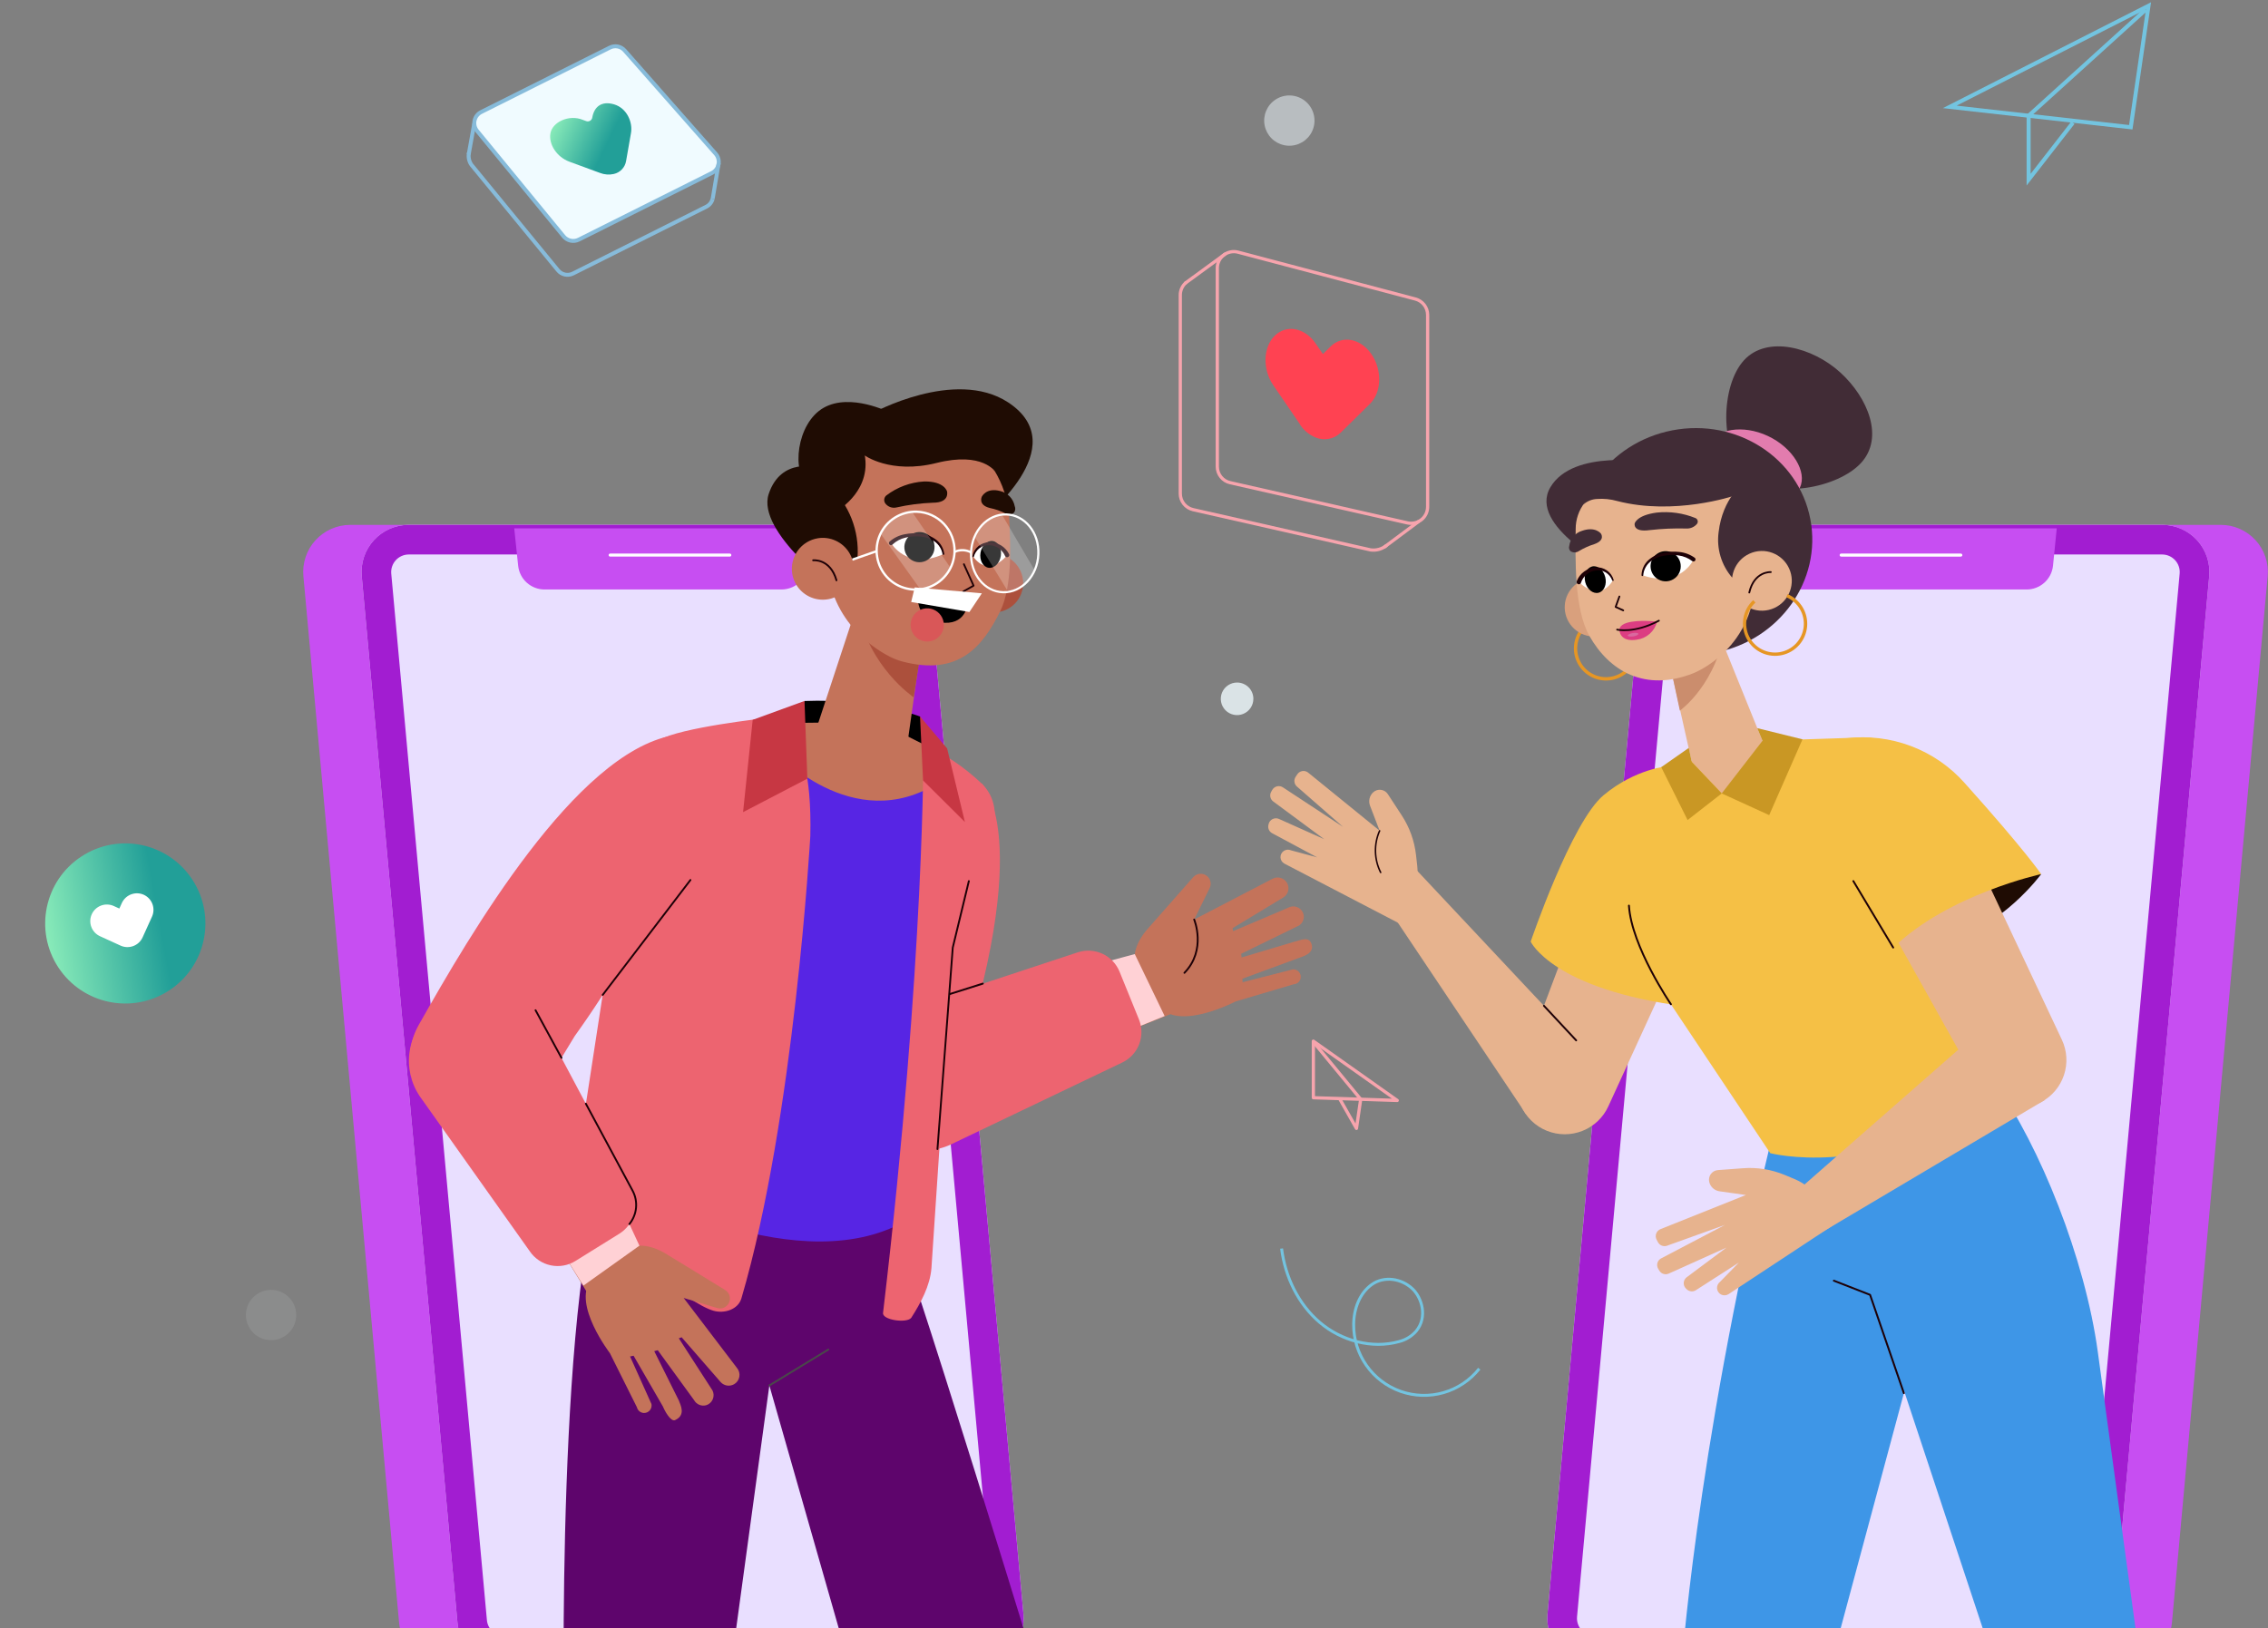 <svg width="784" height="563" viewBox="0 0 784 563" fill="none" xmlns="http://www.w3.org/2000/svg">
<rect x="0" y="0" width="784" height="563" fill="#808080" stroke="none"/>
<path d="M736.562 43.996L674 36.954L742.694 2L736.562 43.996Z" stroke="#73C4E0" stroke-width="1.39" stroke-miterlimit="10"/>
<path d="M716.556 42.43L701.25 62.12V40.022L741.717 3.353" stroke="#73C4E0" stroke-width="1.39" stroke-miterlimit="10"/>
<path d="M454 379.56L483 380.501L454 360V379.56Z" stroke="#F7A4AD" stroke-width="1.12" stroke-linecap="round" stroke-linejoin="round"/>
<path d="M463.232 380.173L468.898 390.163L470.362 380.087L454.352 360.676" stroke="#F7A4AD" stroke-width="1.12" stroke-linecap="round" stroke-linejoin="round"/>
<path d="M443.02 431.708C444.236 441.438 448.75 450.9 456.209 457.249C463.667 463.597 474.24 466.516 483.669 463.865C485.943 463.292 487.989 462.041 489.533 460.277C493.561 455.412 491.517 448.772 488.317 445.682C484.509 442.034 478.486 441.109 474.215 444.138C469.945 447.166 467.962 452.651 467.937 457.918C467.888 462.989 469.425 467.949 472.334 472.103C475.243 476.258 479.378 479.4 484.161 481.09C488.945 482.78 494.137 482.933 499.011 481.528C503.886 480.123 508.2 477.23 511.349 473.254" stroke="#73C4E0" stroke-width="1.01" stroke-miterlimit="10"/>
<path opacity="0.1" d="M102.399 454.72C102.394 456.44 101.879 458.12 100.919 459.547C99.959 460.975 98.597 462.086 97.006 462.739C95.415 463.393 93.665 463.56 91.978 463.22C90.292 462.88 88.744 462.047 87.531 460.828C86.318 459.608 85.494 458.056 85.163 456.369C84.832 454.681 85.009 452.933 85.672 451.346C86.335 449.759 87.453 448.404 88.887 447.452C90.32 446.501 92.003 445.995 93.724 446C94.866 446.003 95.997 446.231 97.051 446.671C98.105 447.111 99.062 447.754 99.868 448.564C100.674 449.374 101.312 450.334 101.746 451.391C102.18 452.447 102.402 453.578 102.399 454.72V454.72Z" fill="#F0FBFF"/>
<path opacity="0.5" d="M454.399 41.72C454.394 43.44 453.879 45.12 452.919 46.547C451.959 47.975 450.597 49.086 449.006 49.739C447.415 50.393 445.665 50.56 443.978 50.22C442.292 49.88 440.744 49.047 439.531 47.828C438.318 46.608 437.494 45.056 437.163 43.369C436.832 41.681 437.009 39.933 437.672 38.346C438.335 36.759 439.453 35.404 440.887 34.452C442.32 33.501 444.003 32.995 445.724 33C446.866 33.003 447.997 33.231 449.051 33.671C450.105 34.111 451.062 34.755 451.868 35.564C452.673 36.374 453.312 37.334 453.746 38.391C454.18 39.447 454.402 40.578 454.399 41.72V41.72Z" fill="#F0FBFF"/>
<path opacity="0.8" d="M433.267 241.631C433.267 242.746 432.936 243.836 432.316 244.762C431.696 245.689 430.814 246.41 429.784 246.836C428.753 247.261 427.619 247.371 426.525 247.152C425.432 246.933 424.428 246.394 423.642 245.604C422.855 244.814 422.32 243.809 422.105 242.715C421.891 241.621 422.006 240.488 422.436 239.459C422.866 238.431 423.592 237.553 424.522 236.937C425.451 236.321 426.543 235.995 427.658 236C428.396 236.002 429.127 236.149 429.808 236.432C430.489 236.716 431.108 237.131 431.629 237.654C432.15 238.177 432.562 238.798 432.843 239.48C433.124 240.162 433.268 240.893 433.267 241.631Z" fill="#F0FBFF"/>
<path d="M58.503 342.44C71.289 334.049 74.853 316.886 66.463 304.106C58.072 291.326 40.906 287.768 28.12 296.159C15.334 304.549 11.77 321.712 20.16 334.492C28.551 347.273 45.717 350.831 58.503 342.44Z" fill="url(#paint0_linear_332_259)"/>
<path d="M49.712 309.385C48.326 308.758 46.747 308.707 45.323 309.242C43.899 309.777 42.745 310.856 42.115 312.241L41.255 314.146L39.33 313.268C38.644 312.955 37.903 312.78 37.149 312.754C36.395 312.727 35.644 312.849 34.937 313.113C34.231 313.377 33.583 313.777 33.031 314.291C32.479 314.805 32.034 315.422 31.721 316.108C31.408 316.794 31.233 317.535 31.206 318.289C31.179 319.042 31.301 319.793 31.565 320.5C31.829 321.206 32.229 321.853 32.743 322.405C33.257 322.956 33.874 323.401 34.56 323.714L41.688 326.97C43.077 327.597 44.657 327.648 46.084 327.112C47.51 326.576 48.665 325.497 49.297 324.11L52.535 316.965C53.164 315.585 53.22 314.012 52.69 312.591C52.161 311.171 51.09 310.018 49.712 309.385V309.385Z" fill="white"/>
<path d="M486.591 180.812L425.234 166.898C423.972 166.613 422.845 165.908 422.038 164.898C421.231 163.888 420.792 162.633 420.793 161.34V92.696C420.794 91.824 420.995 90.965 421.381 90.183C421.766 89.401 422.326 88.718 423.017 88.186C423.708 87.653 424.511 87.287 425.366 87.114C426.221 86.941 427.104 86.966 427.947 87.187L489.256 103.387C490.472 103.709 491.548 104.423 492.316 105.42C493.084 106.416 493.501 107.638 493.502 108.896V175.253C493.499 176.103 493.307 176.942 492.939 177.708C492.57 178.474 492.035 179.148 491.373 179.68C490.711 180.213 489.937 180.591 489.11 180.787C488.283 180.983 487.422 180.991 486.591 180.812V180.812Z" stroke="#F7A4AD" stroke-width="1.12" stroke-linecap="round" stroke-linejoin="round"/>
<path d="M479.176 188.68C478.423 189.275 477.557 189.711 476.631 189.962C475.704 190.213 474.737 190.273 473.786 190.139L412.441 176.226C411.179 175.941 410.052 175.236 409.245 174.226C408.438 173.215 407.999 171.96 408 170.668V102.024C407.998 101.222 408.165 100.429 408.493 99.698C408.82 98.966 409.299 98.312 409.898 97.779" stroke="#F7A4AD" stroke-width="1.12" stroke-linecap="round" stroke-linejoin="round"/>
<path d="M490.267 180.411L478.66 189.071" stroke="#F7A4AD" stroke-width="1.12" stroke-linecap="round" stroke-linejoin="round"/>
<path d="M409.903 97.78L423.444 87.88" stroke="#F7A4AD" stroke-width="1.12" stroke-linecap="round" stroke-linejoin="round"/>
<path d="M474.092 122.482C470.32 116.997 464.005 115.805 459.966 119.794L457.302 122.434L454.807 118.785C451.048 113.3 444.733 112.084 440.67 116.061C436.606 120.038 436.375 127.7 440.134 133.185L449.405 146.746C449.401 146.778 449.401 146.811 449.405 146.843C450.704 148.811 452.559 150.348 454.734 151.258C456.207 151.879 457.831 152.045 459.399 151.735C460.967 151.425 462.406 150.653 463.531 149.519L473.581 139.607C477.632 135.63 477.851 127.955 474.092 122.482Z" fill="#FF4252"/>
<path d="M164.916 45.264L194.847 81.751C195.464 82.497 196.316 83.012 197.263 83.213C198.211 83.414 199.199 83.289 200.066 82.858L246.105 59.81C246.69 59.517 247.199 59.094 247.594 58.574C247.99 58.053 248.26 57.449 248.385 56.807C248.509 56.166 248.485 55.504 248.313 54.873C248.142 54.243 247.827 53.66 247.395 53.17L215.932 17.449C215.31 16.741 214.471 16.259 213.547 16.079C212.622 15.898 211.664 16.03 210.822 16.452L166.34 38.733C165.763 39.017 165.257 39.427 164.861 39.933C164.465 40.439 164.188 41.027 164.051 41.655C163.914 42.283 163.921 42.934 164.071 43.559C164.221 44.184 164.51 44.767 164.916 45.264V45.264Z" fill="#F0FBFF"/>
<path d="M164.916 45.264L194.847 81.751C195.464 82.497 196.316 83.012 197.263 83.213C198.211 83.414 199.199 83.289 200.066 82.858L246.105 59.81C246.69 59.517 247.199 59.094 247.594 58.574C247.99 58.053 248.26 57.449 248.385 56.807C248.509 56.166 248.485 55.504 248.313 54.873C248.142 54.243 247.827 53.66 247.395 53.17L215.932 17.449C215.31 16.741 214.471 16.259 213.547 16.079C212.622 15.898 211.664 16.03 210.822 16.452L166.34 38.733C165.763 39.017 165.257 39.427 164.861 39.933C164.465 40.439 164.188 41.027 164.051 41.655C163.914 42.283 163.921 42.934 164.071 43.559C164.221 44.184 164.51 44.767 164.916 45.264V45.264Z" stroke="#87BBDA" stroke-width="1.36" stroke-miterlimit="10"/>
<path d="M162.108 52.878C161.964 53.582 161.964 54.309 162.109 55.013C162.253 55.718 162.538 56.385 162.948 56.977L192.878 93.463C193.49 94.214 194.34 94.733 195.287 94.934C196.234 95.135 197.221 95.007 198.085 94.57L244.125 71.486C244.665 71.218 245.143 70.837 245.525 70.369C245.906 69.901 246.184 69.358 246.339 68.774" stroke="#87BBDA" stroke-width="1.36" stroke-miterlimit="10"/>
<path d="M163.946 42.661L162.024 53.352" stroke="#87BBDA" stroke-width="1.36" stroke-miterlimit="10"/>
<path d="M246.348 68.774L248.441 56.381" stroke="#87BBDA" stroke-width="1.36" stroke-miterlimit="10"/>
<path d="M212.317 36.094C208.01 34.793 205.394 36.824 204.725 40.679V40.679C204.553 41.638 203.559 42.21 202.644 41.875L201.537 41.47C196.67 39.439 190.952 42.224 190.271 46.067C189.589 49.911 192.509 54.313 196.804 55.895L207.426 59.799C208.945 60.389 210.606 60.511 212.195 60.151C213.268 59.909 214.244 59.353 214.998 58.553C215.752 57.754 216.251 56.748 216.429 55.663L218.096 46.116C218.826 42.297 216.697 37.42 212.317 36.094Z" fill="url(#paint1_linear_332_259)"/>
<path d="M154.177 575.882H317.394C319.657 575.881 321.894 575.409 323.964 574.495C326.034 573.582 327.891 572.247 329.415 570.576C330.94 568.906 332.1 566.935 332.821 564.791C333.541 562.648 333.807 560.377 333.601 558.125L300.507 196.274C300.139 192.231 298.273 188.473 295.274 185.736C292.275 182.999 288.361 181.483 284.301 181.484H121.083C118.82 181.485 116.583 181.957 114.513 182.871C112.443 183.784 110.587 185.119 109.062 186.79C107.537 188.461 106.377 190.431 105.657 192.575C104.936 194.719 104.67 196.989 104.877 199.241L137.958 561.092C138.329 565.136 140.198 568.895 143.198 571.631C146.199 574.367 150.115 575.883 154.177 575.882Z" fill="#C74EF2"/>
<path d="M174.324 575.881H337.566C339.829 575.88 342.067 575.408 344.138 574.494C346.208 573.581 348.065 572.246 349.591 570.576C351.117 568.905 352.278 566.935 353 564.791C353.722 562.647 353.989 560.377 353.785 558.124L320.691 196.273C320.321 192.236 318.457 188.482 315.464 185.746C312.471 183.011 308.564 181.491 304.509 181.483H141.255C138.992 181.484 136.755 181.956 134.685 182.87C132.615 183.783 130.759 185.118 129.234 186.789C127.709 188.46 126.549 190.43 125.828 192.574C125.108 194.718 124.842 196.988 125.048 199.24L158.142 561.091C158.509 565.13 160.372 568.885 163.366 571.621C166.36 574.357 170.268 575.876 174.324 575.881V575.881Z" fill="#E9DFFF"/>
<path d="M304.509 191.724C306.016 191.718 307.471 192.279 308.584 193.295C309.698 194.311 310.388 195.708 310.519 197.209L343.577 559.097C343.645 559.93 343.541 560.769 343.271 561.56C343.001 562.352 342.57 563.079 342.006 563.696C341.442 564.314 340.757 564.808 339.993 565.149C339.229 565.49 338.403 565.669 337.566 565.677H174.324C172.817 565.682 171.362 565.122 170.249 564.106C169.136 563.09 168.445 561.693 168.314 560.191L135.244 198.304C135.176 197.47 135.28 196.632 135.55 195.84C135.82 195.049 136.251 194.322 136.815 193.704C137.379 193.087 138.064 192.592 138.828 192.252C139.592 191.911 140.418 191.731 141.255 191.724H304.509ZM304.509 181.483H141.255C138.992 181.484 136.755 181.956 134.685 182.87C132.615 183.783 130.759 185.118 129.234 186.789C127.709 188.46 126.549 190.43 125.828 192.574C125.108 194.718 124.842 196.988 125.048 199.24L158.142 561.091C158.509 565.13 160.372 568.885 163.366 571.621C166.36 574.357 170.268 575.876 174.324 575.881H337.566C339.829 575.88 342.067 575.408 344.138 574.494C346.208 573.581 348.065 572.246 349.591 570.576C351.117 568.905 352.278 566.935 353 564.791C353.722 562.647 353.989 560.377 353.785 558.124L320.691 196.273C320.321 192.236 318.457 188.482 315.464 185.746C312.471 183.011 308.564 181.491 304.509 181.483V181.483Z" fill="#A21DD1"/>
<path d="M188.234 203.826H270.141C271.433 203.825 272.71 203.552 273.89 203.025C275.069 202.497 276.124 201.726 276.985 200.763C277.847 199.8 278.495 198.666 278.888 197.436C279.281 196.205 279.41 194.906 279.266 193.622L278.122 182.676H177.758L179.121 195.653C179.366 197.898 180.432 199.973 182.114 201.481C183.795 202.989 185.974 203.824 188.234 203.826V203.826Z" fill="#C74EF2"/>
<path d="M252.273 191.931H210.918" stroke="white" stroke-width="1.05" stroke-linecap="round" stroke-linejoin="round"/>
<path d="M307.019 418.246C310.134 419.523 364.605 598.247 364.605 598.247L300.12 598.636L265.944 479.045L249.604 598.794L195.011 598.417C195.011 598.417 191.836 438.399 211.132 399.078L307.019 418.246Z" fill="#5E056C"/>
<path d="M265.949 479.046L286.341 466.628" stroke="#494949" stroke-width="0.63" stroke-linecap="round" stroke-linejoin="round"/>
<path d="M339.287 270.851C339.287 270.851 358.754 288.048 329.554 374.886L302.117 377.574L339.287 270.851Z" fill="#ED6470"/>
<path d="M395.511 340.287C395.511 340.287 386.897 331.907 397.117 320.73L412.52 303.241C412.849 302.881 413.251 302.595 413.699 302.402C414.147 302.209 414.631 302.114 415.119 302.122C415.606 302.13 416.087 302.241 416.528 302.449C416.97 302.657 417.362 302.956 417.679 303.326V303.326C418.125 303.849 418.404 304.493 418.483 305.175C418.561 305.857 418.433 306.548 418.117 307.157L412.8 317.945L439.798 303.898C440.267 303.629 440.789 303.465 441.328 303.417C441.867 303.37 442.41 303.44 442.919 303.623C443.428 303.805 443.891 304.096 444.277 304.476C444.662 304.855 444.961 305.314 445.152 305.819V305.819C445.457 306.625 445.474 307.511 445.198 308.327C444.923 309.143 444.374 309.839 443.643 310.295L426.074 320.937L426.269 321.959L445.991 313.567C446.497 313.41 447.032 313.365 447.557 313.436C448.082 313.507 448.586 313.691 449.033 313.975C449.48 314.26 449.859 314.639 450.145 315.085C450.431 315.531 450.616 316.034 450.688 316.559V316.559C450.777 317.38 450.585 318.208 450.143 318.906C449.701 319.604 449.035 320.131 448.254 320.402L429.067 329.779L429.177 331.068L447.427 325.62C449.069 325.316 452.427 323.455 453.328 326.325C454.544 329.657 450.396 330.728 448.558 331.385L429.469 338.414L429.529 339.631L447.001 335.155C447.387 335.148 447.769 335.228 448.12 335.387C448.472 335.546 448.783 335.782 449.033 336.076C449.282 336.371 449.462 336.717 449.561 337.09C449.66 337.463 449.675 337.853 449.605 338.232V338.232C449.494 338.804 449.193 339.323 448.752 339.705C448.311 340.086 447.754 340.308 447.171 340.336L427.157 346.259C427.157 346.259 408.347 356.135 401.217 348.509L395.511 340.287Z" fill="#C4735A"/>
<path d="M412.8 317.944C412.8 317.944 417.168 328.416 409.43 336.382" stroke="#1D0006" stroke-width="0.63" stroke-linecap="round" stroke-linejoin="round"/>
<path d="M368.547 338.827L398.684 330.046L409.075 348.885L374.874 362.483L368.547 338.827Z" fill="#C4735A"/>
<path d="M379.672 333.279L392.265 329.886L402.594 351.316L386.997 357.664L379.672 333.279Z" fill="#FFD1D5"/>
<path d="M310.12 349.907L372.73 329.231C375.521 328.361 378.537 328.57 381.181 329.818C383.824 331.066 385.902 333.262 387.002 335.969L393.718 352.498C394.847 355.285 394.855 358.4 393.739 361.193C392.624 363.985 390.471 366.239 387.732 367.482L328.516 395.807C323.483 398.098 317.769 398.401 312.522 396.655C307.275 394.909 302.883 391.243 300.228 386.394V386.394C293.962 374.791 297.868 354.638 310.12 349.907Z" fill="#ED6470"/>
<path d="M339.737 340.104L328.117 343.777" stroke="#1D0006" stroke-width="0.65" stroke-linecap="round" stroke-linejoin="round"/>
<path d="M318.033 247.743C318.033 247.743 301.851 241.456 278.101 242.38L273.453 253.399L297.264 261.912L320.661 260.696L322.765 257.473L318.033 247.743Z" fill="black"/>
<path d="M216.598 409.89C216.598 409.89 277.359 444.528 314.687 421.176L318.921 337.743L325.978 280.362L318.276 266.728L294.538 260.051L265.91 262.228L236.71 308.894L216.598 409.89Z" fill="#5725E4"/>
<path d="M267.653 259.443C267.653 259.443 294.76 289.581 324.447 270.547L319.459 257.473L303.739 249.592L273.626 249.969L267.653 259.443Z" fill="#C4735A"/>
<path d="M280.111 289.094C280.111 289.094 274.599 386.659 256.288 448.942C255.156 452.761 250.448 454.306 246.627 453.211C238.111 450.779 213.29 431.538 198.836 405.779L219.994 268.09C220.2 265.595 221.006 263.186 222.342 261.069C223.679 258.951 225.507 257.187 227.672 255.927C235.191 251.537 264.281 248.35 264.281 248.35C264.281 248.35 281.157 244.811 280.111 289.094Z" fill="#ED6470"/>
<path d="M279.084 269.235L256.867 280.813L260.189 248.899L278.098 242.368L279.084 269.235Z" fill="#C73743"/>
<path d="M305.25 453.979C304.958 456.412 313.365 457.628 314.983 455.682C318.293 450.501 321.493 444.615 321.979 438.485L329.364 327.65L343.174 285.824C343.985 283.233 344.057 280.467 343.383 277.838C342.708 275.208 341.312 272.818 339.353 270.938C333.445 265.302 326.629 260.702 319.193 257.328C319.193 257.328 319.899 329.888 305.25 453.979Z" fill="#ED6470"/>
<path d="M324.059 397.316L329.351 327.65L334.912 304.651" stroke="#1D0006" stroke-width="0.63" stroke-linecap="round" stroke-linejoin="round"/>
<path d="M319.082 269.855L333.548 284.23L327.404 258.787L318.035 247.731L319.082 269.855Z" fill="#C73743"/>
<path d="M232.538 254.287C232.538 254.287 250.216 286.505 198.678 358.226L186.304 378.585C184.608 381.38 182.36 383.8 179.697 385.697C177.033 387.593 174.011 388.927 170.815 389.617C167.618 390.307 164.315 390.338 161.106 389.709C157.897 389.079 154.85 387.802 152.152 385.956C147.188 382.563 143.676 377.433 142.311 371.579C140.946 365.724 141.827 359.571 144.779 354.334C162.664 322.7 198.933 260.466 232.538 254.287Z" fill="#ED6470"/>
<path d="M208.34 344.007L238.672 304.272" stroke="#1D0006" stroke-width="0.63" stroke-linecap="round" stroke-linejoin="round"/>
<path d="M211.33 435.674C211.33 435.674 218.131 425.762 230.87 433.923L250.738 446.085C251.149 446.348 251.499 446.696 251.765 447.104C252.031 447.513 252.207 447.973 252.282 448.455C252.357 448.937 252.329 449.429 252.199 449.899C252.069 450.369 251.841 450.806 251.529 451.181V451.181C251.095 451.7 250.516 452.08 249.867 452.273C249.218 452.465 248.526 452.462 247.879 452.264L236.333 448.797L254.765 473.012C255.112 473.427 255.364 473.912 255.504 474.434C255.643 474.956 255.668 475.503 255.575 476.035C255.483 476.568 255.275 477.073 254.967 477.518C254.659 477.962 254.258 478.333 253.792 478.607C253.047 479.044 252.173 479.21 251.32 479.077C250.466 478.944 249.685 478.52 249.108 477.877L235.627 462.383L234.654 462.747L246.285 480.76C246.523 481.231 246.656 481.749 246.674 482.277C246.692 482.804 246.596 483.33 246.391 483.817C246.186 484.304 245.878 484.74 245.488 485.096C245.098 485.453 244.635 485.72 244.132 485.88C243.337 486.106 242.489 486.056 241.727 485.738C240.964 485.42 240.332 484.852 239.934 484.129L227.378 466.858L226.161 467.187L234.678 484.287C235.25 485.856 237.196 489.358 233.279 491.061C231.794 491.548 229.763 487.826 229.191 486.379L219.019 468.768L217.803 469.023L225.2 485.479C225.272 485.859 225.259 486.25 225.161 486.625C225.063 486.999 224.883 487.347 224.633 487.643C224.384 487.938 224.072 488.175 223.719 488.335C223.367 488.495 222.983 488.575 222.596 488.568V488.568C222.027 488.55 221.48 488.345 221.04 487.984C220.6 487.624 220.292 487.128 220.163 486.573L210.831 467.88C210.831 467.88 197.898 451.023 204.2 442.716L211.33 435.674Z" fill="#C4735A"/>
<path d="M208.191 408.868L221.964 437.06L205.161 450.5L185.938 419.121L208.191 408.868Z" fill="#C4735A"/>
<path d="M215.546 418.878L221.034 430.712L201.664 444.528L192.758 430.25L215.546 418.878Z" fill="#FFD1D5"/>
<path d="M187.399 353.191L218.315 411.363C219.651 413.962 219.96 416.969 219.18 419.786C218.4 422.602 216.588 425.022 214.106 426.565L198.946 435.991C196.389 437.589 193.312 438.134 190.362 437.51C187.412 436.886 184.819 435.143 183.129 432.646L145.132 379.096C142.025 374.518 140.768 368.934 141.612 363.467C142.456 358 145.34 353.056 149.682 349.627V349.627C160.048 341.503 180.586 341.928 187.399 353.191Z" fill="#ED6470"/>
<path d="M194.092 365.778L185.125 349.298" stroke="#1D0006" stroke-width="0.63" stroke-linecap="round" stroke-linejoin="round"/>
<path d="M202.512 381.613L218.682 411.715C219.652 413.533 220.064 415.598 219.864 417.649C219.665 419.7 218.864 421.647 217.562 423.245V423.245" stroke="#1D0006" stroke-width="0.63" stroke-linecap="round" stroke-linejoin="round"/>
<path d="M282.747 161.685C282.747 161.685 270.008 157.805 265.713 170.843C261.418 183.881 289.451 204.557 289.451 204.557L282.747 161.685Z" fill="#1F0C03"/>
<path d="M301.499 142.892C301.499 142.892 330.067 127.154 348.402 139.073C371.969 154.422 339.398 179.622 339.398 179.622C339.398 179.622 297.934 171.242 301.499 142.892Z" fill="#1F0C03"/>
<path d="M274.176 173.092L303.072 219.515C325.471 222.628 343.746 206.416 346.715 185.047C349.683 163.678 336.239 145.216 313.864 142.102C291.489 138.989 277.157 151.662 274.176 173.092Z" fill="#1F0C03"/>
<path d="M352.99 205.34C355.03 200.144 352.471 194.278 347.273 192.239C342.075 190.199 336.207 192.758 334.167 197.954C332.127 203.15 334.687 209.016 339.884 211.055C345.082 213.094 350.95 210.536 352.99 205.34Z" fill="#AC503C"/>
<path d="M318.761 221.049L312.835 263.094L281.567 253.899L299.026 200.884L318.761 221.049Z" fill="#C4735A"/>
<path d="M315.838 241.09C315.838 241.09 300.191 230.594 296.59 210.587L318.49 224.087L315.838 241.09Z" fill="#AC503C"/>
<path d="M343.805 162.777C346.588 167.361 348.286 172.519 348.769 177.858C349.378 187.941 349.986 202.706 345.752 211.353C339.669 223.588 331.456 233.817 312.026 228.757C310.429 228.339 308.886 227.739 307.427 226.97C300.869 223.576 285.052 212.971 285.757 190.142C287.278 139.499 328.499 140.46 343.805 162.777Z" fill="#C4735A"/>
<path d="M296.437 192.721C296.749 188.17 296.046 183.607 294.38 179.36C292.714 175.114 290.125 171.29 286.801 168.165L277.992 183.088L290.914 194.825L296.437 192.721Z" fill="#1F0C03"/>
<path d="M273.857 198.34C274.188 200.427 275.131 202.37 276.566 203.922C278.001 205.475 279.864 206.567 281.92 207.061C283.976 207.555 286.132 207.428 288.116 206.698C290.1 205.967 291.823 204.665 293.067 202.956C294.311 201.247 295.021 199.208 295.106 197.096C295.191 194.984 294.647 192.894 293.545 191.091C292.442 189.287 290.829 187.851 288.91 186.964C286.991 186.076 284.852 185.777 282.763 186.105C279.959 186.547 277.446 188.085 275.776 190.379C274.106 192.674 273.416 195.537 273.857 198.34V198.34Z" fill="#C4735A"/>
<path d="M281.082 193.731C281.082 193.731 286.983 193.038 289.149 200.652" stroke="#1D0006" stroke-width="0.63" stroke-linecap="round" stroke-linejoin="round"/>
<path d="M289.699 176.387C289.699 176.387 302.085 169.199 298.593 155.845H286.147L279.625 168.287L289.699 176.387Z" fill="#1F0C03"/>
<path d="M298.613 157.294C298.613 157.294 307.69 164.105 323.738 160.079C339.786 156.053 344.081 163.18 344.081 163.18C344.081 163.18 332.863 141.167 303.675 146.627C274.487 152.088 298.613 157.294 298.613 157.294Z" fill="#1F0C03"/>
<path d="M307.545 142.626C307.545 142.626 293.991 135.682 284.672 141.021C275.352 146.36 273.381 163.375 279.622 168.349C279.622 168.349 297.216 144.913 307.545 142.626Z" fill="#1F0C03"/>
<path d="M339.382 171.754C339.382 171.754 338.02 174.588 342.108 175.633C344.071 176.033 345.971 176.7 347.753 177.616C348.21 177.85 348.729 177.933 349.235 177.855C349.742 177.776 350.211 177.539 350.576 177.178V177.178C350.784 176.866 350.911 176.506 350.945 176.133C350.979 175.759 350.919 175.382 350.77 175.038C350.534 173.768 349.933 172.595 349.041 171.662C348.149 170.729 347.003 170.076 345.746 169.783C340.903 168.482 339.382 171.754 339.382 171.754Z" fill="#1F0C03"/>
<path d="M327.367 169.906C327.367 169.906 328.45 173.823 322.5 173.823C318.228 173.981 313.98 174.535 309.81 175.477C309.106 175.629 308.374 175.574 307.7 175.32C307.027 175.065 306.441 174.621 306.014 174.042V174.042C305.73 173.629 305.607 173.127 305.668 172.63C305.728 172.132 305.968 171.674 306.343 171.342C310.119 168.452 314.674 166.758 319.422 166.477C326.491 166.355 327.367 169.906 327.367 169.906Z" fill="#1F0C03"/>
<path d="M326.107 191.604C326.107 191.604 323.005 179.965 308.028 187.761C308.028 187.761 313.417 197.296 326.107 191.604Z" fill="white"/>
<path d="M323.048 188.974C323.091 190.005 322.826 191.025 322.289 191.906C321.751 192.786 320.965 193.488 320.029 193.922C319.093 194.356 318.049 194.503 317.029 194.344C316.01 194.185 315.06 193.727 314.3 193.029C313.541 192.331 313.005 191.423 312.761 190.421C312.517 189.419 312.576 188.367 312.931 187.398C313.285 186.429 313.918 185.586 314.751 184.977C315.584 184.368 316.579 184.02 317.61 183.975C318.295 183.946 318.98 184.052 319.624 184.288C320.269 184.523 320.861 184.883 321.366 185.347C321.871 185.812 322.28 186.371 322.568 186.993C322.857 187.616 323.02 188.289 323.048 188.974V188.974Z" fill="black"/>
<path d="M307.544 187.236C309.024 185.95 310.823 185.085 312.752 184.731C314.613 184.34 316.528 184.283 318.409 184.56C320.321 184.769 322.139 185.496 323.665 186.664C325.186 187.862 326.174 189.609 326.415 191.529C326.42 191.569 326.417 191.609 326.406 191.647C326.395 191.685 326.377 191.72 326.352 191.751C326.327 191.782 326.296 191.807 326.261 191.825C326.226 191.844 326.187 191.855 326.147 191.858C326.069 191.868 325.989 191.847 325.925 191.8C325.861 191.752 325.819 191.681 325.807 191.602C325.529 189.872 324.58 188.321 323.167 187.285C321.733 186.274 320.05 185.673 318.3 185.546C316.542 185.347 314.762 185.463 313.044 185.886C311.365 186.262 309.816 187.076 308.554 188.246C308.49 188.323 308.41 188.385 308.32 188.43C308.23 188.474 308.131 188.499 308.031 188.503C307.931 188.507 307.831 188.489 307.737 188.452C307.644 188.415 307.56 188.359 307.49 188.287C307.419 188.215 307.365 188.129 307.33 188.035C307.295 187.941 307.28 187.841 307.287 187.741C307.293 187.64 307.32 187.543 307.367 187.454C307.413 187.365 307.478 187.286 307.557 187.224L307.544 187.236Z" fill="#1D0006"/>
<path d="M336.383 192.429C336.383 192.429 339.924 182.797 348.148 191.979C348.148 191.979 341.858 200.031 336.383 192.429Z" fill="white"/>
<path d="M338.939 191.127C338.525 193.681 339.766 195.992 341.701 196.308C343.636 196.624 345.546 194.812 345.959 192.258C346.373 189.704 345.132 187.393 343.198 187.089C341.263 186.785 339.353 188.585 338.939 191.127Z" fill="black"/>
<path d="M347.457 192.283C346.996 191.203 346.238 190.275 345.271 189.608C344.304 188.941 343.168 188.561 341.994 188.513C340.79 188.458 339.603 188.809 338.624 189.51C337.655 190.255 336.958 191.298 336.641 192.478V192.478C336.621 192.545 336.575 192.602 336.514 192.636C336.452 192.67 336.38 192.679 336.312 192.66C336.248 192.643 336.192 192.602 336.156 192.546C336.12 192.49 336.106 192.422 336.117 192.356C336.376 190.987 337.104 189.752 338.177 188.864C339.251 187.975 340.601 187.49 341.994 187.491C343.415 187.459 344.816 187.835 346.03 188.574C347.244 189.314 348.221 190.386 348.844 191.663C348.906 191.841 348.9 192.036 348.828 192.21C348.755 192.384 348.621 192.525 348.451 192.607C348.28 192.688 348.086 192.704 347.905 192.651C347.724 192.598 347.569 192.48 347.469 192.32L347.457 192.283Z" fill="#1D0006"/>
<path d="M333.197 195.081L336.543 202.512L333.039 204.482" stroke="#1D0006" stroke-width="0.61" stroke-linecap="round" stroke-linejoin="round"/>
<path d="M334.461 208.824L317.427 205.832C317.427 205.832 315.943 213.786 324.947 215.185C333.95 216.583 334.461 208.824 334.461 208.824Z" fill="black"/>
<path d="M335.101 211.609L314.977 208.155L316.206 203.107L339.408 205.151L335.101 211.609Z" fill="white"/>
<path d="M314.918 217.337C315.167 218.444 315.738 219.453 316.56 220.236C317.382 221.019 318.418 221.541 319.536 221.736C320.655 221.931 321.806 221.79 322.844 221.331C323.883 220.872 324.762 220.115 325.37 219.157C325.979 218.199 326.29 217.082 326.263 215.947C326.237 214.812 325.874 213.711 325.222 212.782C324.569 211.853 323.656 211.138 322.598 210.728C321.539 210.318 320.382 210.23 319.274 210.477C317.788 210.811 316.494 211.721 315.678 213.007C314.861 214.293 314.588 215.85 314.918 217.337V217.337Z" fill="#D95758"/>
<path opacity="0.22" d="M315.528 177.36L328.68 196.492C328.68 196.492 324.276 204.3 317.73 203.193L304.383 184.5C304.383 184.5 308.398 176.631 315.528 177.36Z" fill="white"/>
<path opacity="0.22" d="M346.564 178.31L357.745 197.308C357.745 197.308 353.852 205.14 348.182 204.106L336.879 185.571C336.879 185.571 340.432 177.653 346.564 178.31Z" fill="white"/>
<path d="M329.966 190.824C329.88 193.485 329.007 196.062 327.457 198.227C325.906 200.392 323.749 202.05 321.256 202.989C318.764 203.929 316.049 204.108 313.454 203.505C310.859 202.902 308.502 201.544 306.68 199.601C304.858 197.659 303.652 195.22 303.217 192.593C302.781 189.966 303.134 187.269 304.232 184.843C305.33 182.417 307.123 180.371 309.384 178.963C311.645 177.555 314.273 176.849 316.935 176.935C320.505 177.052 323.882 178.581 326.325 181.185C328.768 183.789 330.077 187.256 329.966 190.824V190.824Z" stroke="white" stroke-width="0.79" stroke-miterlimit="10"/>
<path d="M358.932 191.628C358.64 199.059 353.213 204.934 346.765 204.776C340.316 204.618 335.377 198.439 335.669 191.008C335.961 183.577 341.375 177.702 347.836 177.873C354.296 178.043 359.26 184.197 358.932 191.628Z" stroke="white" stroke-width="0.74" stroke-miterlimit="10"/>
<path d="M329.973 190.823C330.876 190.404 331.866 190.202 332.861 190.236C333.857 190.27 334.831 190.538 335.703 191.018" stroke="white" stroke-width="0.79" stroke-miterlimit="10"/>
<path d="M294.645 193.501L303.101 190.546" stroke="white" stroke-width="0.79" stroke-miterlimit="10"/>
<path d="M734.55 575.879H571.332C569.071 575.875 566.837 575.4 564.77 574.485C562.703 573.57 560.849 572.235 559.327 570.564C557.805 568.894 556.647 566.925 555.928 564.783C555.209 562.641 554.944 560.372 555.15 558.122L588.232 196.271C588.602 192.232 590.467 188.476 593.463 185.74C596.458 183.005 600.368 181.486 604.426 181.481H767.644C769.909 181.477 772.151 181.946 774.225 182.857C776.299 183.768 778.16 185.102 779.689 186.773C781.218 188.445 782.381 190.417 783.103 192.563C783.826 194.709 784.093 196.983 783.886 199.238L750.792 561.089C750.424 565.138 748.553 568.902 745.546 571.639C742.54 574.377 738.617 575.889 734.55 575.879V575.879Z" fill="#C74EF2"/>
<path d="M714.374 575.881H551.156C548.893 575.88 546.655 575.408 544.585 574.494C542.515 573.581 540.657 572.246 539.132 570.576C537.606 568.905 536.445 566.935 535.723 564.791C535.001 562.647 534.733 560.377 534.938 558.124L568.032 196.273C568.402 192.231 570.269 188.474 573.267 185.738C576.266 183.002 580.178 181.485 584.238 181.483H747.468C749.73 181.484 751.968 181.956 754.038 182.87C756.108 183.783 757.964 185.118 759.489 186.789C761.014 188.46 762.174 190.43 762.894 192.574C763.615 194.718 763.88 196.988 763.674 199.24L730.58 561.091C730.213 565.134 728.346 568.892 725.348 571.629C722.349 574.366 718.435 575.882 714.374 575.881Z" fill="#E9DFFF"/>
<path d="M747.468 191.724C748.303 191.733 749.128 191.914 749.891 192.255C750.653 192.597 751.337 193.091 751.9 193.709C752.462 194.326 752.892 195.053 753.162 195.843C753.431 196.634 753.535 197.471 753.466 198.304L720.385 560.155C720.253 561.656 719.563 563.053 718.449 564.069C717.336 565.085 715.882 565.646 714.374 565.64H551.156C550.32 565.633 549.494 565.453 548.73 565.113C547.966 564.772 547.281 564.277 546.717 563.66C546.152 563.042 545.722 562.315 545.452 561.524C545.181 560.732 545.077 559.894 545.146 559.06L578.264 197.209C578.392 195.709 579.08 194.312 580.192 193.296C581.303 192.28 582.756 191.719 584.262 191.724H747.468ZM747.468 181.483H584.238C580.178 181.485 576.266 183.002 573.267 185.738C570.269 188.474 568.402 192.231 568.032 196.273L534.938 558.124C534.733 560.377 535.001 562.647 535.723 564.791C536.445 566.935 537.606 568.905 539.132 570.576C540.657 572.246 542.515 573.581 544.585 574.494C546.655 575.408 548.893 575.88 551.156 575.881H714.374C718.435 575.882 722.349 574.366 725.348 571.629C728.346 568.892 730.213 565.134 730.58 561.091L763.674 199.24C763.88 196.988 763.615 194.718 762.894 192.574C762.174 190.43 761.014 188.46 759.489 186.789C757.964 185.118 756.108 183.783 754.038 182.87C751.968 181.956 749.73 181.484 747.468 181.483Z" fill="#A21DD1"/>
<path d="M700.5 203.825H618.593C617.3 203.824 616.023 203.551 614.843 203.024C613.664 202.496 612.609 201.725 611.748 200.762C610.887 199.799 610.238 198.665 609.845 197.435C609.452 196.204 609.324 194.905 609.467 193.621L610.611 182.675H710.975L709.673 195.688C709.418 197.937 708.34 200.012 706.647 201.514C704.953 203.016 702.764 203.839 700.5 203.825V203.825Z" fill="#C74EF2"/>
<path d="M636.457 191.932H677.812" stroke="white" stroke-width="1.05" stroke-linecap="round" stroke-linejoin="round"/>
<path d="M616.897 375.701C588.025 488.044 581.613 572.73 581.613 572.73L634.685 568.947L680.201 399.624L616.897 375.701Z" fill="#3E96E7"/>
<path d="M725.176 467.5L740.567 580.403L687.374 569.019L622.063 371.796L674.976 359.828L689.661 374.496C705.162 396.327 720.748 435.039 725.176 467.5Z" fill="#3E96E7"/>
<path d="M658.126 481.706L646.446 447.712L633.926 442.823" stroke="#1D0006" stroke-width="0.65" stroke-linecap="round" stroke-linejoin="round"/>
<path d="M547.438 311.24L525.392 369.887C523.894 373.928 524.031 378.394 525.773 382.336C527.515 386.278 530.726 389.386 534.724 391V391C538.683 392.592 543.104 392.595 547.066 391.009C551.028 389.423 554.225 386.37 555.991 382.487L584.875 319.498L547.438 311.24Z" fill="#E7B38E"/>
<path d="M576.661 264.902C576.661 264.902 565.407 265.705 554.298 274.973C543.19 284.24 529.125 325.58 529.125 325.58C529.125 325.58 536.766 342.145 582.732 348.007L576.661 264.902Z" fill="#F5C045"/>
<path d="M489.893 299.214L489.479 295.565C488.922 290.668 487.217 285.972 484.503 281.858L479.733 274.561C479.465 274.157 479.111 273.817 478.698 273.564C478.285 273.311 477.822 273.15 477.34 273.094C476.859 273.037 476.371 273.086 475.91 273.236C475.45 273.386 475.027 273.635 474.672 273.965V273.965C474.047 274.542 473.611 275.294 473.42 276.123C473.229 276.951 473.292 277.818 473.601 278.611L476.898 287.209L452.273 267.202C451.996 266.962 451.671 266.784 451.319 266.68C450.968 266.576 450.598 266.548 450.235 266.599C449.872 266.65 449.524 266.777 449.214 266.974C448.904 267.17 448.641 267.431 448.44 267.738L447.868 268.613C447.539 269.11 447.393 269.706 447.455 270.298C447.518 270.891 447.784 271.443 448.209 271.861L464.281 285.92L443.598 272.323C443.304 272.105 442.968 271.952 442.611 271.874C442.254 271.795 441.884 271.792 441.526 271.866C441.168 271.939 440.829 272.087 440.532 272.3C440.235 272.513 439.986 272.786 439.802 273.101L439.425 273.77C439.112 274.316 439.01 274.958 439.138 275.574C439.266 276.19 439.614 276.738 440.118 277.115L457.748 290.165L442.186 283.196C441.838 283.027 441.456 282.938 441.068 282.937C440.681 282.935 440.298 283.02 439.948 283.186C439.598 283.351 439.289 283.593 439.045 283.894C438.8 284.195 438.627 284.546 438.536 284.923L438.463 285.239C438.337 285.778 438.386 286.343 438.605 286.851C438.824 287.359 439.201 287.783 439.68 288.061L455.327 296.453L446.287 294.02C445.887 293.838 445.447 293.76 445.009 293.795C444.571 293.83 444.149 293.976 443.784 294.22C443.418 294.464 443.121 294.797 442.92 295.187C442.719 295.578 442.622 296.014 442.637 296.453V296.453C442.654 296.897 442.787 297.328 443.021 297.706C443.256 298.083 443.585 298.393 443.975 298.605L483.687 319.281L488.055 310.135C489.685 306.74 490.322 302.954 489.893 299.214V299.214Z" fill="#E7B38E"/>
<path d="M476.902 287.27C475.899 289.549 475.411 292.021 475.474 294.51C475.537 297 476.149 299.444 477.267 301.67" stroke="#1D0006" stroke-width="0.52" stroke-linecap="round" stroke-linejoin="round"/>
<path d="M554.245 369.669L489.797 300.977L478.981 312.713L527.38 385.018L554.245 369.669Z" fill="#E7B38E"/>
<path d="M533.707 347.775L544.852 359.731" stroke="#1D0006" stroke-width="0.64" stroke-linecap="round" stroke-linejoin="round"/>
<path d="M590.154 262.337C590.154 262.337 568.436 264.587 559.81 273.112C551.184 281.638 566.927 331.272 566.927 331.272L611.945 398.736C611.945 398.736 645.878 407.505 682.135 382.925L680.918 281.833L667.535 265.17C662.474 258.895 649.771 254.224 641.753 255.063L623.09 255.672L590.154 262.337Z" fill="#F5C045"/>
<path d="M577.605 347.241C577.605 347.241 563.966 327.295 563.09 313.126" stroke="#1D0006" stroke-width="0.64" stroke-linecap="round" stroke-linejoin="round"/>
<path d="M705.59 302.24C705.59 302.24 692.121 320.837 671.231 326.419L683.653 301.645L705.59 302.24Z" fill="#1F0C03"/>
<path d="M653.039 320.18L683.456 374.63C685.562 378.372 689.047 381.143 693.167 382.354C697.288 383.565 701.718 383.12 705.515 381.113V381.113C709.27 379.132 712.117 375.78 713.463 371.755C714.809 367.73 714.551 363.34 712.742 359.5L683.335 297.011L653.039 320.18Z" fill="#E7B38E"/>
<path d="M638.208 255.283C645.779 254.351 653.463 255.274 660.597 257.971C667.732 260.668 674.103 265.059 679.162 270.766C700.113 294.117 705.588 302.242 705.588 302.242C705.588 302.242 673.662 309.138 654.488 327.637L624.07 291.43L638.208 255.283Z" fill="#F5C045"/>
<path d="M654.433 327.635L640.66 304.648" stroke="#1D0006" stroke-width="0.64" stroke-linecap="round" stroke-linejoin="round"/>
<path d="M692.36 349.419L618.738 413.988L628.18 427.038L706.79 380.384L692.36 349.419Z" fill="#E7B38E"/>
<path d="M620.273 407.65L616.89 406.24C612.336 404.353 607.4 403.565 602.485 403.941L593.834 404.585C593.351 404.623 592.882 404.764 592.46 405.001C592.037 405.238 591.671 405.564 591.387 405.956C591.104 406.349 590.909 406.798 590.817 407.273C590.724 407.749 590.737 408.238 590.853 408.709V408.709C591.055 409.535 591.5 410.282 592.131 410.852C592.763 411.422 593.551 411.79 594.394 411.907L603.519 413.196L574.039 424.982C573.693 425.112 573.379 425.314 573.117 425.574C572.856 425.835 572.653 426.148 572.522 426.493C572.39 426.838 572.334 427.207 572.357 427.576C572.379 427.944 572.48 428.304 572.652 428.63L573.138 429.555C573.426 430.069 573.881 430.469 574.427 430.69C574.973 430.912 575.579 430.94 576.143 430.771L596.255 423.546L574.355 435.04C574.025 435.188 573.731 435.404 573.49 435.674C573.25 435.944 573.069 436.261 572.96 436.606C572.851 436.95 572.816 437.314 572.857 437.673C572.898 438.031 573.015 438.378 573.199 438.688L573.588 439.345C573.912 439.886 574.423 440.289 575.024 440.477C575.625 440.666 576.275 440.626 576.849 440.367L596.778 431.391L583.127 441.583C582.811 441.804 582.548 442.093 582.358 442.43C582.168 442.766 582.056 443.14 582.03 443.526C582.005 443.911 582.066 444.297 582.209 444.655C582.353 445.014 582.575 445.336 582.86 445.597L583.103 445.828C583.51 446.201 584.027 446.434 584.576 446.493C585.125 446.552 585.679 446.434 586.157 446.156L601.085 436.56L594.54 443.261C594.195 443.529 593.924 443.879 593.751 444.28C593.578 444.68 593.508 445.118 593.55 445.552C593.591 445.986 593.741 446.403 593.987 446.764C594.232 447.125 594.565 447.418 594.953 447.616V447.616C595.353 447.812 595.796 447.904 596.241 447.883C596.685 447.862 597.117 447.728 597.496 447.494L634.836 422.878L628.96 414.619C626.779 411.525 623.767 409.109 620.273 407.65Z" fill="#E7B38E"/>
<path d="M643.342 160.051C635.324 168.82 613.326 172.956 603.787 164.235C594.249 155.515 594.833 133.343 602.851 124.574C610.868 115.805 626.649 120.099 636.188 128.819C645.726 137.539 651.36 151.295 643.342 160.051Z" fill="#412C36"/>
<path d="M622.207 168.566C619.701 173.918 610.588 174.939 601.864 170.841C593.141 166.742 588.116 159.08 590.634 153.728C593.153 148.377 602.424 146.662 611.135 150.761C619.847 154.86 624.726 163.203 622.207 168.566Z" fill="#E27CAE"/>
<path d="M570.668 159.906C570.668 159.906 543.816 155.041 535.919 168.505C528.023 181.968 557.576 196.66 557.576 196.66L570.668 159.906Z" fill="#412C36"/>
<path d="M592.865 225.67C615.119 221.41 629.863 200.747 625.796 179.517C621.73 158.287 600.392 144.53 578.138 148.79C555.884 153.05 541.141 173.713 545.207 194.943C549.274 216.172 570.611 229.929 592.865 225.67Z" fill="#412C36"/>
<path d="M557.651 235.031C559.937 234.504 561.998 233.268 563.539 231.5C565.079 229.731 566.021 227.52 566.229 225.184C566.437 222.849 565.9 220.507 564.696 218.494C563.492 216.481 561.682 214.901 559.525 213.979L559.063 215.037C561.038 215.878 562.689 217.336 563.767 219.192C564.846 221.048 565.295 223.203 565.048 225.336C564.801 227.468 563.87 229.463 562.395 231.023C560.919 232.583 558.979 233.625 556.863 233.992C554.747 234.359 552.569 234.032 550.655 233.06C548.74 232.087 547.191 230.522 546.24 228.598C545.288 226.673 544.985 224.493 545.375 222.382C545.765 220.271 546.828 218.343 548.404 216.885L547.614 216.046C545.82 217.711 544.625 219.92 544.216 222.332C543.806 224.744 544.204 227.224 545.347 229.387C546.491 231.551 548.317 233.276 550.541 234.296C552.766 235.317 555.265 235.575 557.651 235.031V235.031Z" fill="#E69624"/>
<path d="M559.106 216.071C562.485 211.61 561.608 205.256 557.146 201.878C552.684 198.499 546.327 199.377 542.947 203.837C539.568 208.297 540.446 214.652 544.908 218.03C549.37 221.408 555.726 220.531 559.106 216.071Z" fill="#D9A07D"/>
<path d="M576.879 228.112L584.812 263.456L610.411 259.053L589.484 207.363L576.879 228.112Z" fill="#E7B38E"/>
<path d="M580.697 245.723C580.697 245.723 593.825 236.419 596.405 216.218L576.938 228.112L580.697 245.723Z" fill="#CB8D6D"/>
<path d="M547.842 173.746C545.775 176.373 544.66 179.623 544.679 182.965C544.594 192.853 544.07 210.33 549.375 219.793C556.274 232.089 568.733 239.362 585.352 232.782C585.352 232.782 607.581 224.366 606.815 197.378C605.598 154.384 565.861 151.477 547.842 173.746Z" fill="#E7B38E"/>
<path d="M559.781 217.799C559.781 217.799 559.781 222.165 565.865 221.18C567.506 220.953 569.043 220.243 570.28 219.14C571.517 218.038 572.398 216.593 572.812 214.989L559.781 217.799Z" fill="#DC3D82"/>
<path d="M553.403 184.499C553.403 184.499 555.07 186.761 551.115 188.148C549.23 188.735 547.424 189.552 545.738 190.58C545.314 190.855 544.819 191.001 544.314 191.001C543.809 191.001 543.315 190.855 542.891 190.58V190.58C542.653 190.351 542.486 190.059 542.408 189.738C542.331 189.417 542.346 189.081 542.453 188.768C542.604 187.561 543.104 186.424 543.89 185.496C544.676 184.567 545.716 183.887 546.881 183.538C551.493 181.909 553.403 184.499 553.403 184.499Z" fill="#412C36"/>
<path d="M565.077 181.007C565.077 181.007 564.335 184.133 570.272 183.294C574.488 182.814 578.733 182.632 582.974 182.747C583.666 182.778 584.356 182.648 584.99 182.367C585.623 182.086 586.183 181.663 586.624 181.129V181.129C586.745 180.968 586.827 180.781 586.865 180.583C586.902 180.386 586.893 180.182 586.839 179.988C586.785 179.794 586.687 179.615 586.553 179.465C586.418 179.315 586.251 179.198 586.065 179.122C581.826 177.404 577.229 176.756 572.681 177.237C565.649 178.186 565.077 181.007 565.077 181.007Z" fill="#412C36"/>
<path d="M567.738 198.897C567.738 198.897 569.807 187.002 585.441 193.472C585.441 193.472 580.891 203.457 567.738 198.897Z" fill="white"/>
<path d="M570.571 196.003C570.613 197.035 570.961 198.032 571.57 198.866C572.179 199.701 573.022 200.336 573.993 200.691C574.963 201.046 576.017 201.105 577.022 200.86C578.026 200.616 578.935 200.079 579.633 199.317C580.332 198.556 580.788 197.604 580.945 196.583C581.102 195.562 580.952 194.517 580.515 193.582C580.077 192.646 579.371 191.861 578.487 191.326C577.603 190.792 576.58 190.531 575.547 190.579C574.169 190.642 572.872 191.248 571.939 192.264C571.007 193.281 570.515 194.625 570.571 196.003V196.003Z" fill="black"/>
<path d="M584.99 194.021C583.623 192.97 582.004 192.295 580.294 192.063C578.545 191.793 576.761 191.834 575.026 192.184C573.281 192.463 571.645 193.211 570.293 194.349C568.979 195.51 568.171 197.138 568.042 198.886V198.886C568.042 198.966 568.01 199.044 567.953 199.101C567.896 199.158 567.819 199.19 567.738 199.19C567.657 199.19 567.58 199.158 567.523 199.101C567.466 199.044 567.434 198.966 567.434 198.886C567.492 196.932 568.323 195.082 569.745 193.741C571.17 192.445 572.919 191.558 574.807 191.175C576.659 190.737 578.574 190.626 580.464 190.846C582.421 191.033 584.291 191.743 585.879 192.902C586.007 193.023 586.086 193.186 586.101 193.361C586.116 193.537 586.067 193.711 585.962 193.852C585.857 193.993 585.703 194.091 585.531 194.126C585.359 194.162 585.179 194.133 585.027 194.045V194.045L584.99 194.021Z" fill="#1D0006"/>
<path d="M557.579 200.625C557.579 200.625 553.199 191.321 545.789 201.197C545.777 201.197 552.712 208.677 557.579 200.625Z" fill="white"/>
<path d="M554.902 199.542C555.534 202.047 554.5 204.48 552.59 204.954C550.68 205.428 548.624 203.799 547.991 201.305C547.358 198.812 548.392 196.44 550.29 195.893C552.188 195.346 554.257 197.036 554.902 199.542Z" fill="black"/>
<path d="M545.058 200.941C545.572 199.612 546.456 198.459 547.605 197.616C548.754 196.774 550.121 196.277 551.543 196.185C552.935 196.062 554.327 196.432 555.474 197.23C556.622 198.028 557.452 199.204 557.821 200.552C557.839 200.619 557.831 200.692 557.797 200.753C557.763 200.815 557.706 200.86 557.638 200.88C557.575 200.897 557.508 200.89 557.45 200.861C557.392 200.832 557.346 200.782 557.322 200.722C556.902 199.573 556.115 198.594 555.083 197.937C554.047 197.323 552.833 197.079 551.64 197.244C550.471 197.391 549.367 197.868 548.46 198.62C547.553 199.372 546.879 200.367 546.518 201.488C546.488 201.585 546.44 201.675 546.376 201.753C546.311 201.831 546.232 201.895 546.143 201.943C546.054 201.99 545.956 202.019 545.855 202.029C545.755 202.039 545.653 202.029 545.557 201.999C545.46 201.969 545.37 201.921 545.292 201.857C545.214 201.793 545.149 201.714 545.102 201.624C545.055 201.535 545.025 201.437 545.015 201.337C545.006 201.236 545.016 201.135 545.046 201.038V201.038L545.058 200.941Z" fill="#1D0006"/>
<path d="M559.794 206.243L558.492 209.855L561.12 211.047" stroke="#1D0006" stroke-width="0.61" stroke-linecap="round" stroke-linejoin="round"/>
<path d="M559.779 217.799C559.779 217.799 559.633 216.206 562.334 215.367C566.325 214.15 572.81 214.941 572.81 214.941C568.825 217.11 564.306 218.102 559.779 217.799V217.799Z" fill="#DC3D82"/>
<path d="M559 217.701C559 217.701 564.865 219.148 573.442 214.611" stroke="#1D0006" stroke-width="0.61" stroke-linecap="round" stroke-linejoin="round"/>
<path d="M566.361 219.16C566.361 219.488 565.631 219.877 564.609 220.048C563.587 220.218 562.723 220.048 562.674 219.768C562.626 219.488 563.404 219.05 564.414 218.88C565.424 218.71 566.3 218.844 566.361 219.16Z" fill="#D9699F"/>
<path d="M598.777 199.726C596.933 197.596 595.56 195.1 594.751 192.402C593.941 189.704 593.713 186.865 594.081 184.073C595.468 171.996 602.817 166.973 602.817 166.973L614.156 186.432L598.777 199.726Z" fill="#412C36"/>
<path d="M613.346 210.227C618.536 207.86 620.823 201.735 618.454 196.546C616.086 191.358 609.959 189.072 604.769 191.44C599.579 193.807 597.291 199.932 599.66 205.12C602.028 210.308 608.156 212.595 613.346 210.227Z" fill="#E7B38E"/>
<path d="M612.134 197.804C612.134 197.804 606.403 197.427 604.688 204.882" stroke="#1D0006" stroke-width="0.61" stroke-linecap="round" stroke-linejoin="round"/>
<path d="M616.081 226.494C618.372 225.972 620.438 224.738 621.983 222.968C623.528 221.199 624.472 218.985 624.679 216.645C624.885 214.306 624.345 211.961 623.134 209.948C621.924 207.934 620.106 206.357 617.942 205.441L617.492 206.5C619.47 207.342 621.123 208.802 622.203 210.66C623.282 212.519 623.732 214.677 623.484 216.812C623.236 218.947 622.303 220.945 620.826 222.506C619.349 224.068 617.406 225.11 615.287 225.478C613.169 225.845 610.988 225.517 609.071 224.543C607.154 223.569 605.604 222.002 604.652 220.075C603.699 218.148 603.396 215.964 603.787 213.851C604.178 211.737 605.243 209.807 606.822 208.348L606.043 207.509C604.249 209.174 603.055 211.383 602.645 213.795C602.236 216.207 602.633 218.687 603.777 220.85C604.921 223.013 606.746 224.739 608.971 225.759C611.195 226.78 613.695 227.038 616.081 226.494V226.494Z" fill="#E69624"/>
<path d="M599.254 171.472C599.254 171.472 578.765 178.368 558.982 173.223C556.728 172.593 554.381 172.359 552.047 172.53C550.271 172.601 548.58 173.304 547.278 174.512C547.278 174.512 555.794 157.108 582.975 156.269C610.156 155.43 599.254 171.472 599.254 171.472Z" fill="#412C36"/>
<path d="M584.809 263.455L595.163 274.34L610.408 259.053L597.292 255.282L584.809 263.455Z" fill="#E7B38E"/>
<path d="M595.16 274.342L609.249 256.147L607.449 251.769L623.083 255.636L611.573 281.846L595.16 274.342Z" fill="#C99724"/>
<path d="M595.165 274.34L583.363 283.547L574.25 265.267L583.777 258.603L584.811 263.455L595.165 274.34Z" fill="#C99724"/>
<defs>
<linearGradient id="paint0_linear_332_259" x1="4.849" y1="303.714" x2="51.038" y2="295.315" gradientUnits="userSpaceOnUse">
<stop offset="0.02" stop-color="#99F7BE"/>
<stop offset="1" stop-color="#229F98"/>
</linearGradient>
<linearGradient id="paint1_linear_332_259" x1="192.246" y1="32.829" x2="213.204" y2="42.942" gradientUnits="userSpaceOnUse">
<stop offset="0.02" stop-color="#99F7BE"/>
<stop offset="1" stop-color="#229F98"/>
</linearGradient>
</defs>
</svg>
